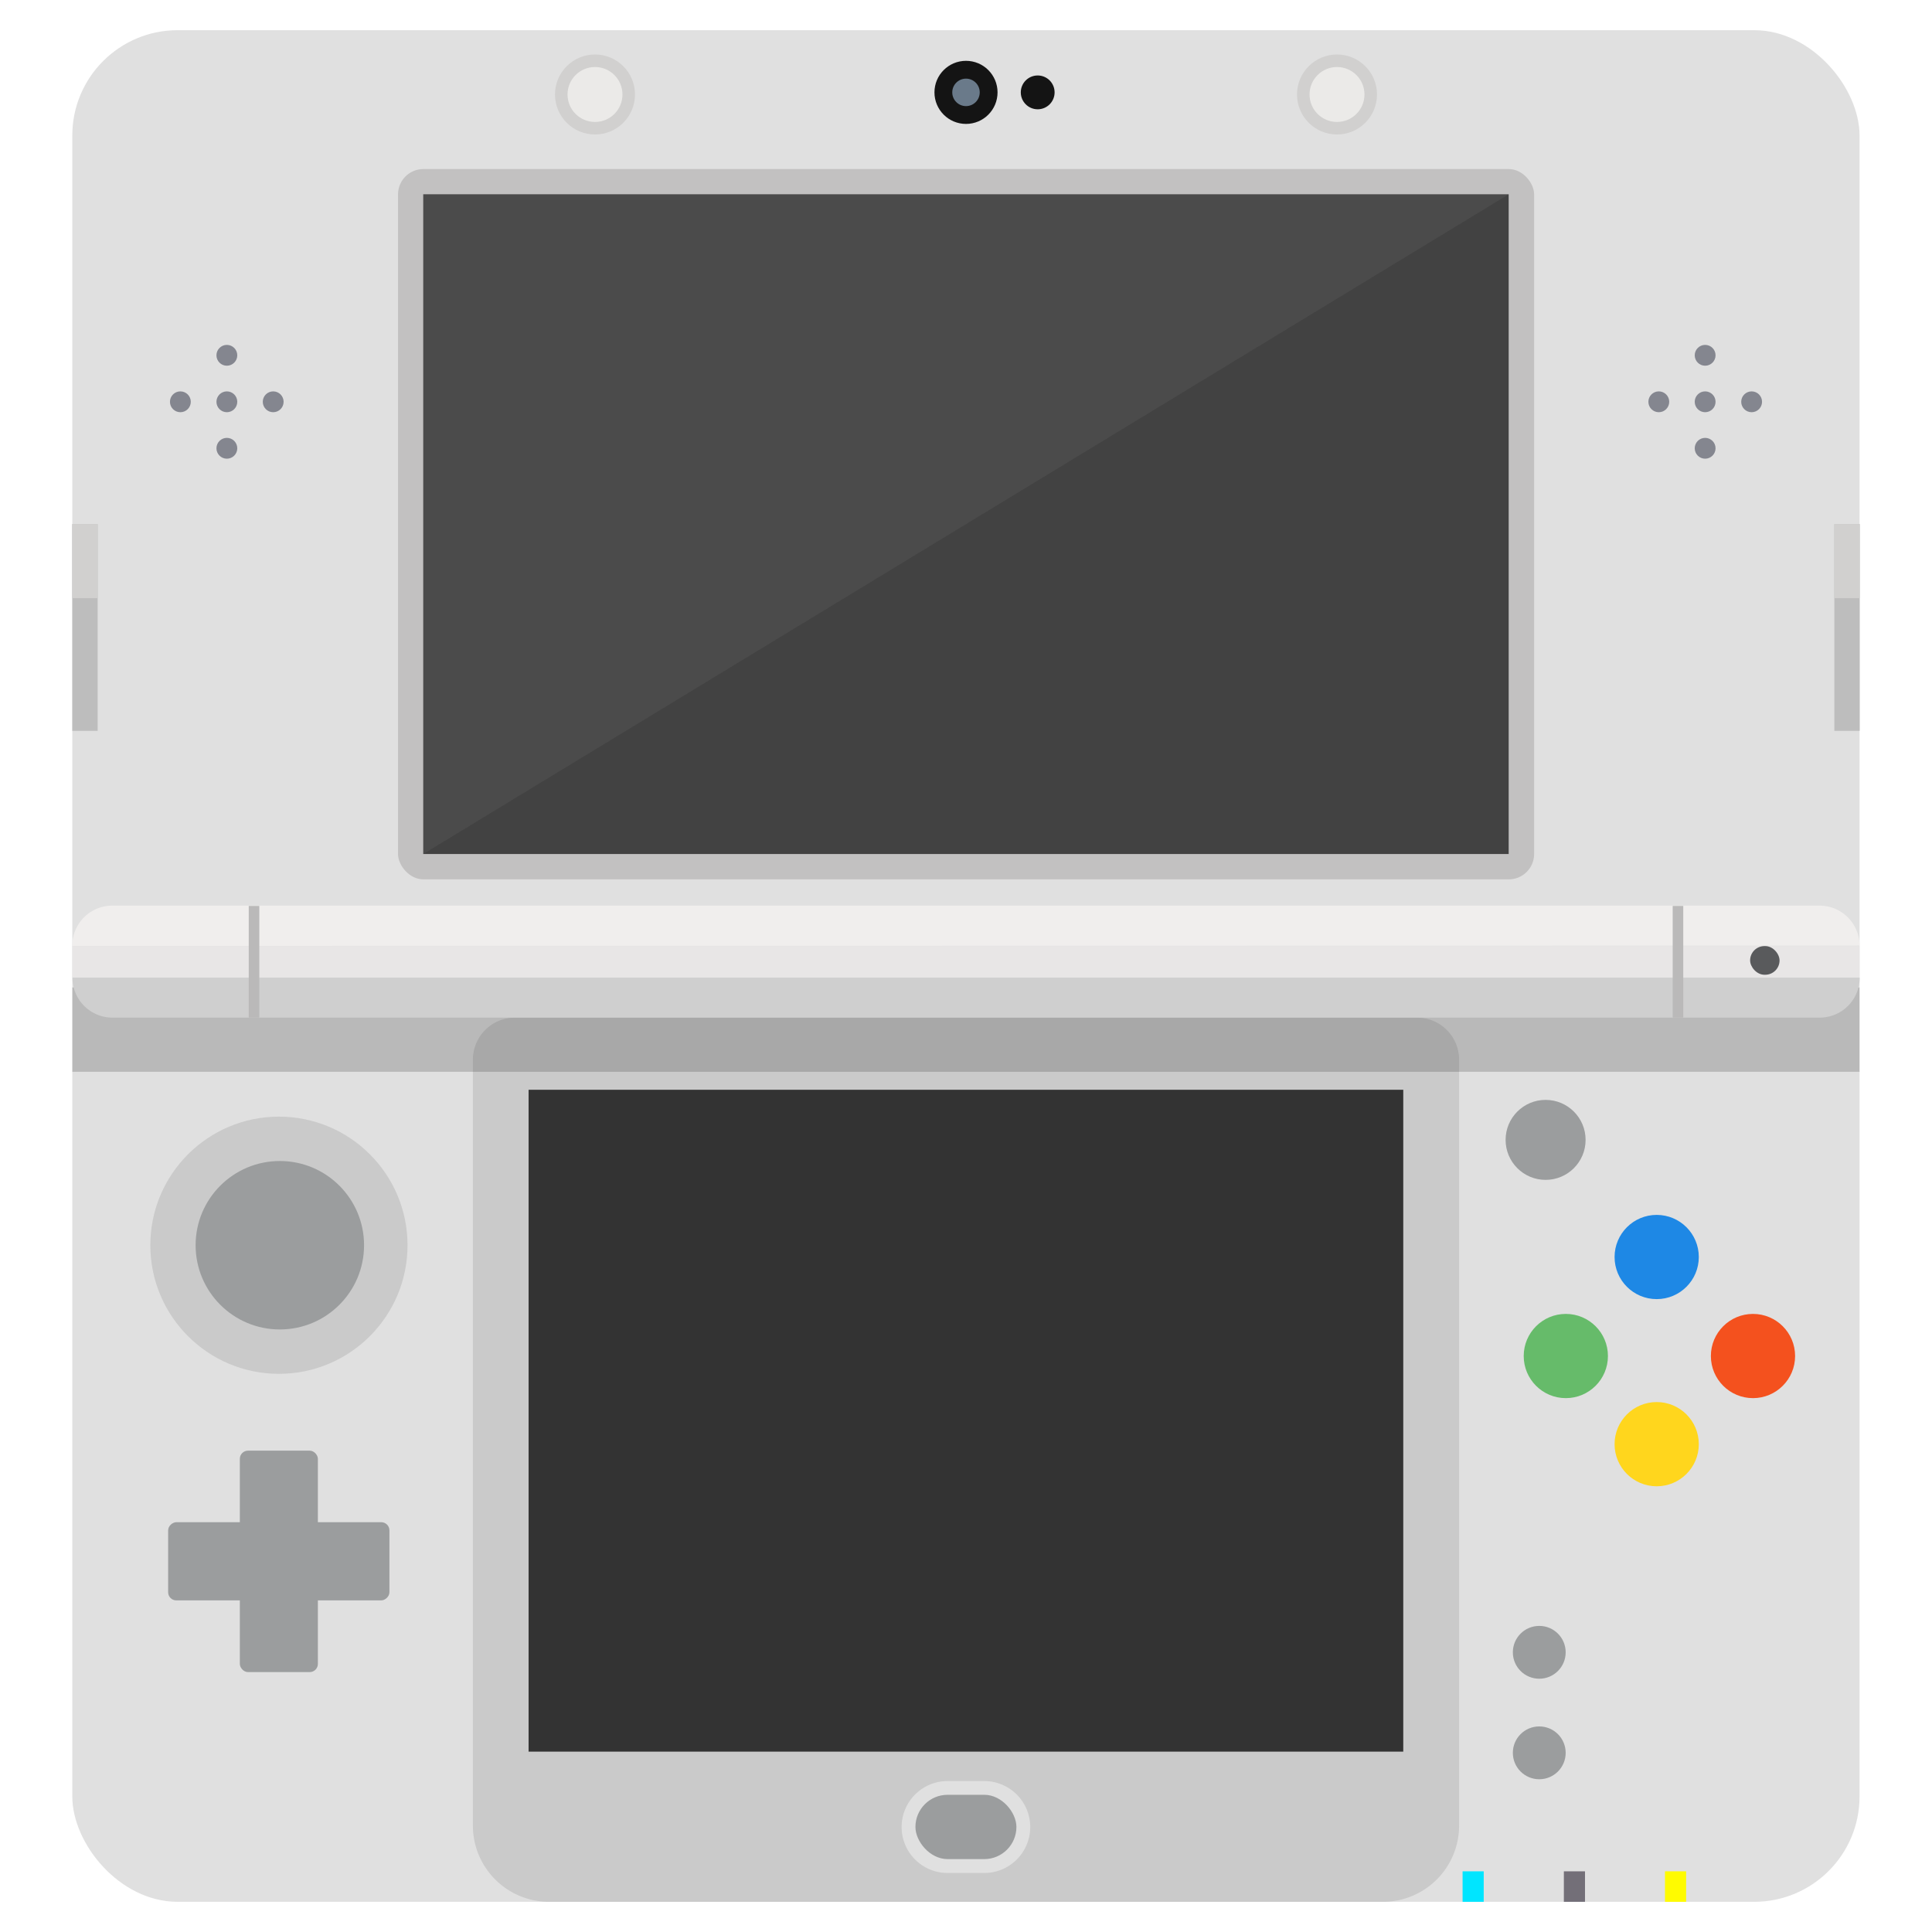 <svg xmlns="http://www.w3.org/2000/svg" viewBox="0 0 128 128"><defs><style>.cls-1{fill:#e0e0e0;}.cls-2{fill:#141414;}.cls-3{fill:#6a7a8a;}.cls-4{fill:#d1d0cf;}.cls-5{fill:#ebeae8;}.cls-6{fill:#c2c1c1;}.cls-7{fill:#4b4b4b;}.cls-8{fill:#212121;opacity:0.2;}.cls-9{fill:#84868f;}.cls-10{fill:#cacaca;}.cls-11{fill:#333;}.cls-12{fill:#f0eeed;}.cls-13{fill:#e8e6e6;}.cls-14{fill:#cfcfcf;}.cls-15{fill:#595a5c;}.cls-16{fill:#bab9b9;}.cls-17{fill:#9b9d9e;}.cls-18{fill:#1e88e5;}.cls-19{fill:#ffd61d;}.cls-20{fill:#f4511e;}.cls-21{fill:#66bb6a;}.cls-22{fill:#00e5ff;}.cls-23{fill:#736f78;}.cls-24{fill:#fffb00;}.cls-25{fill:#bdbdbd;}</style></defs><title>New-Nintendo-3DS</title><g id="New-Nintendo-3DS"><g id="New-Nintendo-3DS-2" data-name="New-Nintendo-3DS"><rect class="cls-1" x="4.79" y="2" width="118.41" height="124" rx="6.98" ry="6.98"/><circle class="cls-2" cx="64" cy="6.12" r="2.09"/><circle class="cls-3" cx="64" cy="6.12" r="0.91"/><circle class="cls-2" cx="68.75" cy="6.12" r="1.12"/><circle class="cls-4" cx="39.42" cy="6.26" r="2.65"/><circle class="cls-5" cx="39.42" cy="6.26" r="1.82"/><circle class="cls-4" cx="88.58" cy="6.26" r="2.65"/><circle class="cls-5" cx="88.58" cy="6.26" r="1.82"/><rect class="cls-6" x="26.37" y="11.2" width="75.27" height="47.06" rx="1.68" ry="1.68"/><rect class="cls-7" x="28.04" y="12.87" width="71.91" height="43.71"/><polygon class="cls-8" points="99.96 56.58 28.04 56.58 99.96 12.87 99.96 56.58"/><circle class="cls-9" cx="11.95" cy="26.62" r="0.69"/><circle class="cls-9" cx="15.03" cy="26.62" r="0.69"/><circle class="cls-9" cx="18.1" cy="26.62" r="0.69"/><circle class="cls-9" cx="15.03" cy="23.54" r="0.69"/><circle class="cls-9" cx="15.03" cy="29.7" r="0.69"/><circle class="cls-9" cx="109.9" cy="26.62" r="0.69"/><circle class="cls-9" cx="112.97" cy="26.62" r="0.69"/><circle class="cls-9" cx="116.05" cy="26.62" r="0.69"/><circle class="cls-9" cx="112.97" cy="23.54" r="0.69"/><circle class="cls-9" cx="112.97" cy="29.7" r="0.69"/><path class="cls-10" d="M34.12,67.42H93.88a2.79,2.79,0,0,1,2.79,2.79v50.73A5.05,5.05,0,0,1,91.62,126H36.38a5.05,5.05,0,0,1-5.05-5.05V70.21A2.79,2.79,0,0,1,34.12,67.42Z"/><rect class="cls-11" x="35.02" y="72.2" width="57.95" height="43.85"/><rect class="cls-8" x="4.79" y="65.42" width="118.41" height="5.59"/><path class="cls-12" d="M4.79,62.67A2.65,2.65,0,0,1,7.45,60H120.55a2.65,2.65,0,0,1,2.65,2.65Z"/><rect class="cls-13" x="4.79" y="62.67" width="118.41" height="2.09"/><path class="cls-14" d="M123.21,64.77a2.65,2.65,0,0,1-2.65,2.65H7.45a2.65,2.65,0,0,1-2.65-2.65Z"/><rect class="cls-15" x="115.95" y="62.68" width="1.95" height="1.9" rx="0.95" ry="0.95"/><rect class="cls-16" x="110.82" y="60.02" width="0.7" height="7.4"/><rect class="cls-16" x="16.48" y="60.02" width="0.7" height="7.4"/><circle class="cls-10" cx="18.48" cy="82.5" r="8.52"/><circle class="cls-17" cx="18.54" cy="82.5" r="5.58"/><rect class="cls-17" x="15.89" y="96.11" width="5.17" height="14.67" rx="0.54" ry="0.54"/><rect class="cls-17" x="15.89" y="96.11" width="5.18" height="14.66" rx="0.54" ry="0.54" transform="translate(-84.97 121.92) rotate(-90)"/><path class="cls-1" d="M62.78,124.09a3,3,0,0,1,0-6.09h2.43a3,3,0,0,1,0,6.09Z"/><rect class="cls-17" x="60.65" y="118.91" width="6.69" height="4.26" rx="2.13" ry="2.13"/><circle class="cls-18" cx="109.76" cy="83.28" r="2.79"/><circle class="cls-19" cx="109.76" cy="95.68" r="2.79"/><circle class="cls-20" cx="116.14" cy="89.84" r="2.79"/><circle class="cls-21" cx="103.74" cy="89.84" r="2.79"/><circle class="cls-17" cx="101.98" cy="109.47" r="1.75"/><circle class="cls-17" cx="101.98" cy="116.13" r="1.75"/><circle class="cls-17" cx="102.4" cy="75.52" r="2.65"/><rect class="cls-22" x="96.9" y="123.98" width="1.4" height="2.02"/><rect class="cls-23" x="103.61" y="123.98" width="1.4" height="2.02"/><rect class="cls-24" x="110.31" y="123.98" width="1.4" height="2.02"/><rect class="cls-25" x="121.53" y="34.72" width="1.68" height="13.7"/><rect class="cls-4" x="121.53" y="34.72" width="1.68" height="4.91"/><rect class="cls-25" x="4.79" y="34.72" width="1.68" height="13.7"/><rect class="cls-4" x="4.79" y="34.72" width="1.68" height="4.91"/></g></g></svg>